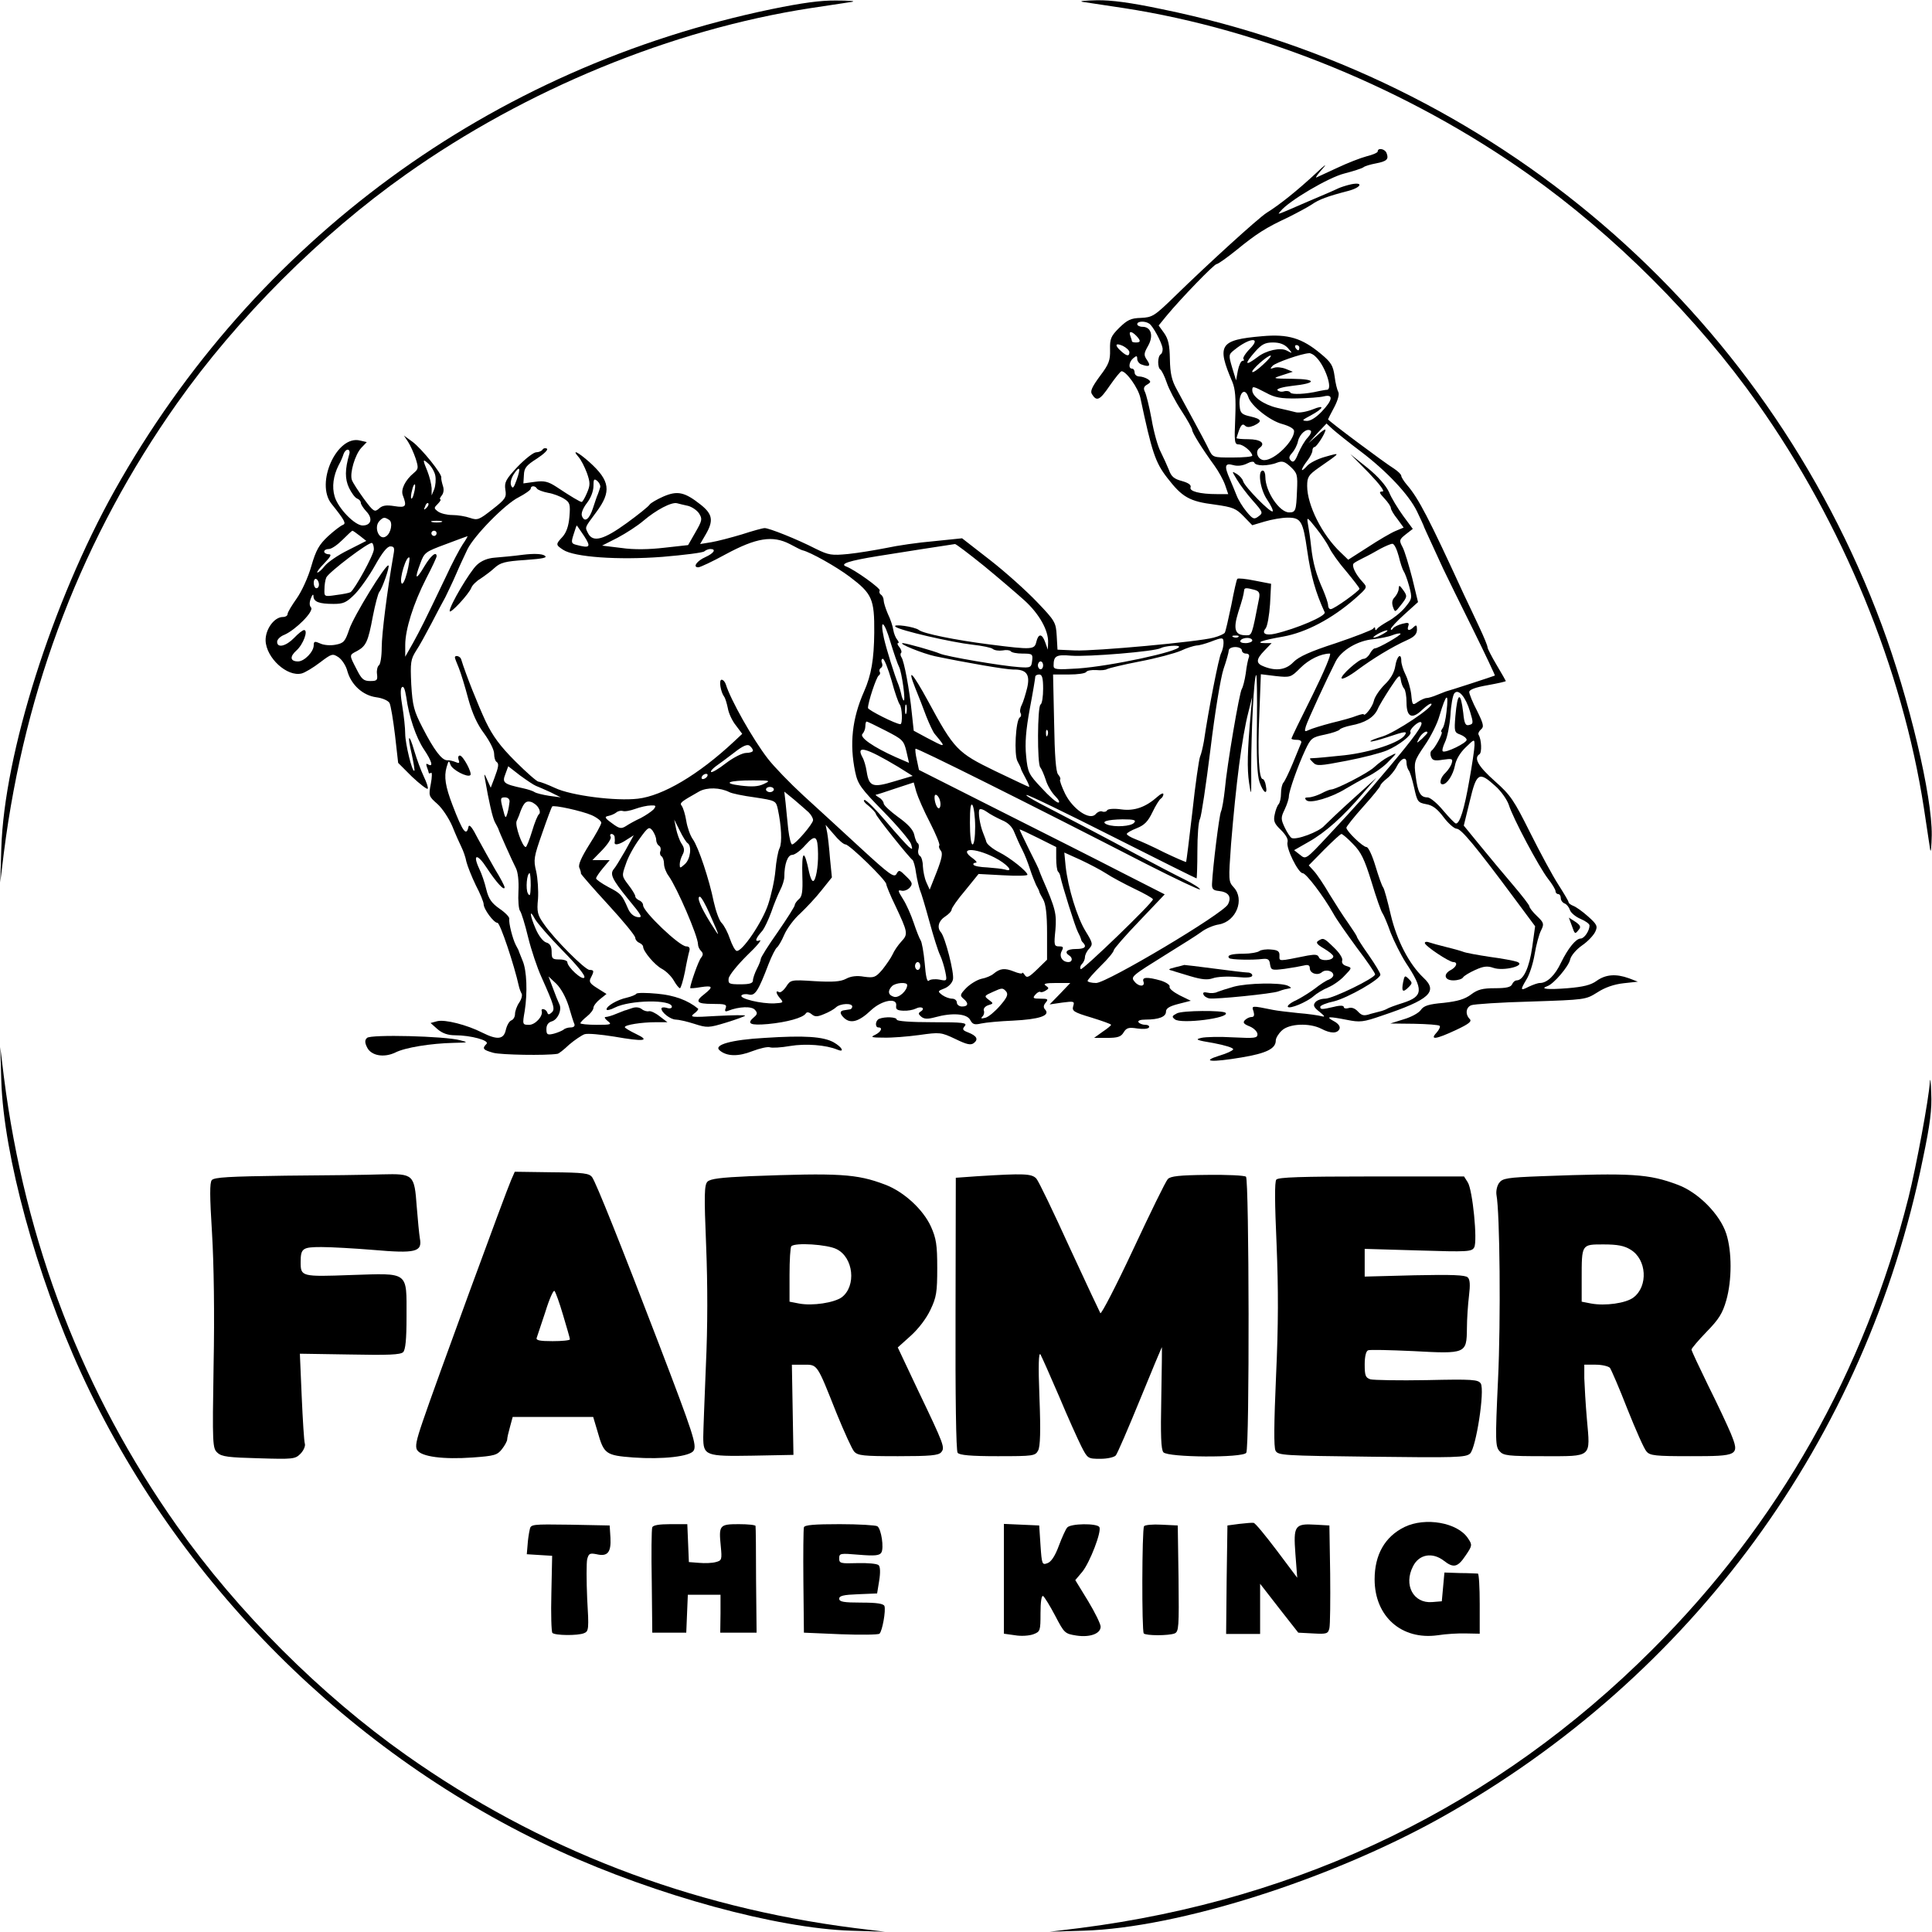 <?xml version="1.0" standalone="no"?>
<!DOCTYPE svg PUBLIC "-//W3C//DTD SVG 20010904//EN"
 "http://www.w3.org/TR/2001/REC-SVG-20010904/DTD/svg10.dtd">
<svg version="1.0" xmlns="http://www.w3.org/2000/svg"
 width="739pt" height="739pt" viewBox="0 0 739 739"
 preserveAspectRatio="xMidYMid meet">

<g transform="translate(0,739) scale(0.1,-0.1)"
fill="#000000" stroke="none">
<path d="M2951 7355 c-1074 -223 -1977 -885 -2513 -1842 -238 -426 -422 -1006
-433 -1368 l-4 -130 14 115 c81 635 303 1209 662 1717 231 327 549 645 876
876 459 325 1016 554 1548 636 74 11 145 22 159 24 14 3 -13 5 -60 5 -60 1
-132 -9 -249 -33z"/>
<path d="M4140 7383 c14 -2 85 -13 159 -24 532 -82 1089 -311 1548 -636 327
-231 645 -549 876 -876 325 -459 554 -1016 636 -1548 11 -74 22 -145 24 -159
3 -14 5 11 6 55 2 149 -86 521 -191 804 -449 1209 -1486 2097 -2754 2356 -119
25 -193 35 -249 34 -44 -1 -69 -3 -55 -6z"/>
<path d="M5270 6811 c0 -5 -19 -13 -43 -19 -23 -6 -74 -26 -112 -44 -39 -18
-74 -34 -80 -37 -5 -2 6 14 25 35 19 22 6 12 -30 -22 -68 -63 -135 -117 -185
-148 -33 -21 -226 -197 -352 -320 -77 -75 -85 -80 -129 -82 -39 -1 -52 -8 -83
-38 -32 -32 -36 -42 -35 -84 1 -40 -4 -55 -39 -101 -30 -41 -38 -58 -30 -69
18 -29 30 -23 68 33 21 30 41 55 45 55 18 0 64 -64 72 -102 44 -207 57 -247
103 -306 57 -74 85 -90 181 -102 71 -10 82 -15 111 -45 l33 -34 47 14 c27 8
66 15 89 15 50 0 58 -13 74 -125 14 -97 32 -161 67 -237 7 -14 -108 -63 -190
-82 -36 -8 -52 1 -36 20 7 9 14 50 17 93 l4 78 -62 12 c-34 7 -64 10 -67 7 -3
-2 -13 -48 -23 -100 -11 -53 -22 -101 -25 -106 -3 -5 -23 -14 -43 -19 -58 -16
-453 -52 -529 -49 l-68 3 -3 53 c-3 51 -6 57 -75 129 -40 42 -120 114 -179
160 l-108 84 -107 -11 c-60 -5 -142 -17 -183 -26 -41 -8 -106 -19 -145 -23
-64 -6 -74 -5 -125 20 -72 37 -178 79 -195 79 -8 0 -47 -11 -87 -24 -40 -12
-93 -26 -117 -30 l-43 -7 21 36 c31 53 27 78 -18 114 -62 49 -89 55 -143 32
-25 -11 -49 -25 -53 -31 -4 -7 -44 -39 -88 -71 -87 -63 -128 -75 -147 -40 -13
26 -15 20 30 81 60 80 54 121 -26 193 -43 38 -69 51 -41 19 9 -10 23 -37 32
-61 13 -37 13 -47 0 -77 -8 -19 -17 -34 -20 -34 -6 0 -40 20 -97 58 -31 20
-46 24 -82 19 l-44 -6 2 32 c1 27 9 37 50 63 26 17 44 34 38 38 -6 3 -13 2
-17 -4 -3 -5 -14 -10 -24 -10 -10 0 -42 -25 -71 -55 -46 -49 -51 -60 -47 -88
5 -29 1 -36 -49 -75 -51 -40 -57 -43 -86 -33 -17 6 -47 11 -68 11 -20 0 -44 6
-54 13 -17 13 -17 14 -1 30 9 9 13 17 9 17 -3 0 -1 7 6 15 7 9 9 23 4 37 -4
13 -7 27 -6 31 4 13 -75 111 -110 137 l-33 24 16 -24 c9 -14 22 -43 29 -64 11
-35 11 -40 -7 -55 -33 -27 -51 -64 -42 -86 16 -42 12 -48 -32 -41 -31 5 -46 3
-59 -9 -17 -15 -21 -13 -58 37 -21 29 -42 61 -46 72 -9 26 12 97 36 123 l21
22 -26 6 c-88 22 -172 -163 -109 -242 52 -65 57 -76 43 -81 -8 -3 -33 -22 -56
-43 -34 -32 -46 -52 -64 -114 -12 -43 -37 -97 -56 -124 -19 -27 -35 -53 -35
-60 0 -6 -8 -11 -18 -11 -33 0 -67 -47 -66 -90 2 -66 82 -140 138 -126 12 3
44 22 70 42 45 34 48 35 71 20 13 -9 29 -33 34 -54 15 -52 59 -92 110 -99 24
-3 46 -13 51 -22 5 -10 14 -65 21 -123 l12 -106 53 -53 c30 -28 57 -49 60 -46
3 3 -4 24 -15 47 -11 23 -27 67 -36 97 -21 72 -28 64 -10 -12 7 -33 12 -61 10
-63 -8 -8 -35 104 -35 141 0 22 -5 69 -11 105 -7 41 -8 67 -2 73 7 7 12 -7 17
-37 10 -74 37 -155 68 -201 29 -43 37 -69 16 -57 -8 5 -9 2 -5 -10 4 -10 7
-20 7 -22 0 -3 4 -3 9 0 4 3 4 -16 -1 -42 -9 -46 -8 -48 25 -77 19 -17 44 -55
57 -85 12 -30 28 -66 35 -80 7 -14 16 -39 19 -56 4 -16 20 -57 36 -90 17 -32
30 -65 30 -72 0 -20 39 -72 53 -72 10 0 64 -161 82 -243 2 -9 7 -22 10 -27 4
-6 0 -22 -9 -35 -9 -13 -16 -33 -16 -44 0 -10 -6 -21 -14 -24 -8 -3 -17 -19
-21 -36 -8 -37 -32 -40 -90 -11 -59 30 -142 51 -172 44 l-26 -7 27 -24 c19
-16 40 -23 67 -23 60 0 133 -20 120 -33 -18 -18 -13 -23 26 -34 29 -8 201 -11
245 -4 5 0 25 16 45 35 21 18 48 36 59 40 12 4 63 -1 113 -9 114 -20 141 -17
84 10 -23 11 -43 23 -43 26 0 9 65 19 119 19 l44 0 -29 22 c-16 13 -35 22 -42
20 -7 -2 -20 2 -27 8 -9 7 -23 9 -37 4 -13 -4 -25 -9 -28 -9 -3 -1 -18 -7 -33
-13 -16 -7 -34 -12 -40 -12 -7 0 -3 -7 7 -15 18 -14 14 -15 -42 -15 -34 0 -62
3 -62 6 0 3 11 15 25 26 14 11 25 26 25 33 0 7 11 22 25 33 l25 20 -35 22
c-29 18 -33 25 -25 40 13 25 13 30 -5 30 -17 0 -135 118 -174 175 -25 35 -28
47 -23 97 2 31 -1 78 -7 105 -11 44 -9 55 23 146 19 55 36 100 38 102 6 7 114
-17 151 -33 20 -9 37 -22 37 -29 0 -7 -21 -45 -46 -84 -30 -48 -43 -77 -38
-88 4 -9 7 -19 6 -22 0 -3 46 -56 104 -119 57 -62 104 -119 104 -127 0 -7 7
-16 15 -19 8 -4 15 -10 15 -15 0 -18 45 -71 72 -85 15 -8 35 -27 45 -44 9 -16
20 -30 24 -30 3 0 12 28 19 63 6 34 14 70 17 80 3 11 -1 17 -12 17 -26 0 -165
133 -165 157 0 8 -7 16 -15 19 -8 4 -15 10 -15 16 0 5 -12 25 -26 43 -26 34
-26 35 -10 80 8 26 32 69 52 96 33 46 37 48 50 32 7 -10 14 -26 14 -35 0 -9 5
-20 11 -23 6 -4 8 -13 5 -21 -3 -7 -1 -16 4 -19 6 -4 10 -17 10 -29 0 -13 8
-34 18 -47 32 -45 112 -230 112 -261 0 -8 5 -19 12 -26 8 -8 8 -15 0 -25 -10
-11 -41 -100 -42 -116 0 -2 18 -1 40 3 46 7 50 2 15 -26 -38 -29 -31 -38 31
-38 48 0 55 -2 50 -16 -5 -12 -2 -15 10 -10 41 16 90 18 102 3 10 -11 9 -17
-3 -27 -31 -26 -16 -33 53 -27 73 7 133 24 144 40 4 7 12 6 22 -2 13 -11 22
-11 48 0 18 7 39 19 46 26 16 15 62 17 62 3 0 -5 -4 -11 -10 -11 -5 -1 -14 -2
-19 -3 -20 -2 -20 -13 -2 -30 25 -23 57 -14 103 30 42 39 101 49 96 17 -2 -14
4 -18 27 -19 17 -1 38 3 48 8 21 11 38 1 19 -11 -10 -6 -10 -10 2 -20 11 -9
24 -10 53 -2 65 18 121 14 134 -10 9 -17 16 -20 42 -14 18 4 73 9 122 11 100
5 142 19 124 41 -9 9 -8 17 1 28 11 13 8 15 -20 15 -28 0 -31 2 -20 15 7 8 15
13 19 11 4 -3 13 0 21 5 13 8 13 10 0 19 -11 7 0 10 40 10 l54 0 -39 -41 -40
-41 48 7 c46 6 48 5 42 -14 -5 -18 2 -23 69 -43 42 -13 76 -25 76 -28 0 -3
-15 -15 -33 -27 l-32 -23 50 0 c40 0 53 4 63 21 11 18 20 20 52 15 22 -3 41
-2 45 4 3 5 -3 10 -14 10 -11 0 -23 5 -26 10 -4 6 7 10 27 10 51 0 78 11 78
30 0 13 13 21 48 30 l47 12 -43 21 c-23 12 -41 26 -38 33 2 6 -12 16 -33 23
-53 15 -74 14 -67 -4 7 -20 -18 -20 -34 0 -16 19 -13 21 125 107 55 34 114 71
130 83 17 13 47 26 68 29 66 12 99 96 56 142 -20 22 -20 26 -10 166 19 230 41
405 66 503 l15 60 -5 -55 c-14 -156 -15 -220 -7 -275 8 -55 9 -50 8 55 0 138
10 350 19 358 3 3 4 -79 3 -183 -2 -139 1 -200 10 -227 15 -43 32 -51 24 -13
-2 14 -8 25 -12 25 -14 0 -20 93 -13 245 l6 156 57 -7 c56 -6 58 -5 94 31 33
33 79 55 113 55 7 0 -22 -69 -67 -160 -44 -88 -80 -162 -80 -165 0 -3 9 -5 21
-5 13 0 19 -5 16 -12 -3 -7 -17 -42 -32 -78 -15 -36 -31 -69 -36 -74 -5 -6 -9
-24 -9 -41 0 -17 -4 -35 -9 -41 -5 -5 -12 -23 -15 -39 -6 -26 -1 -36 24 -60
19 -19 28 -35 25 -46 -7 -22 41 -119 58 -119 13 0 79 -87 117 -154 11 -21 52
-79 90 -131 39 -51 70 -97 70 -102 0 -14 -162 -93 -191 -93 -15 0 -32 -6 -38
-14 -9 -11 -6 -19 16 -36 21 -17 23 -21 8 -17 -11 3 -51 9 -90 12 -38 4 -81 9
-95 12 -84 17 -83 17 -75 -6 4 -14 2 -21 -7 -21 -8 0 -19 -5 -26 -12 -9 -9 -5
-15 18 -24 17 -7 30 -21 30 -30 0 -15 -10 -16 -92 -12 -51 3 -106 2 -123 -2
-26 -6 -18 -9 48 -20 42 -8 76 -18 74 -24 -2 -5 -25 -16 -53 -24 -73 -23 -29
-26 84 -7 97 16 132 34 132 65 0 9 10 26 23 38 28 27 106 30 151 7 36 -19 62
-19 70 0 3 9 -5 20 -22 29 -33 18 -22 19 50 5 50 -10 62 -9 134 16 182 61 216
92 159 145 -55 52 -102 143 -125 240 -12 52 -25 100 -29 105 -5 6 -18 43 -30
83 -12 40 -27 72 -34 72 -14 0 -77 61 -77 74 0 4 29 41 65 81 36 40 65 76 65
80 0 4 11 16 25 27 13 10 30 31 37 45 16 32 38 42 38 16 0 -11 4 -23 8 -29 5
-5 14 -35 21 -66 12 -54 14 -58 46 -64 25 -4 43 -18 67 -50 18 -24 41 -44 50
-44 17 0 72 -66 219 -264 l81 -109 -11 -79 c-11 -78 -33 -127 -59 -128 -7 0
-15 -7 -18 -15 -5 -11 -22 -15 -66 -15 -47 0 -66 -5 -91 -24 -24 -18 -51 -26
-105 -32 -57 -5 -76 -11 -87 -27 -8 -12 -38 -28 -66 -36 l-51 -16 91 -1 c50
-1 94 -4 98 -8 3 -3 -2 -15 -12 -26 -27 -29 -3 -26 74 10 49 23 62 33 53 42
-18 18 -15 45 6 53 9 4 112 11 227 14 210 7 210 7 255 35 29 19 64 31 100 35
l55 6 -34 13 c-50 18 -89 15 -124 -10 -22 -16 -51 -23 -111 -28 -77 -6 -108
-3 -77 8 24 8 82 76 87 102 3 14 23 38 46 54 22 15 44 39 50 52 10 21 7 28
-28 59 -21 19 -47 37 -56 40 -10 4 -18 10 -18 14 0 4 -18 34 -39 67 -22 34
-70 123 -108 199 -62 124 -74 143 -135 197 -63 56 -82 88 -59 103 10 6 8 56
-3 74 -3 5 1 14 9 21 12 10 10 20 -15 71 -17 32 -30 65 -30 72 0 9 24 18 70
26 39 7 70 14 70 16 0 1 -16 29 -35 61 -19 32 -35 63 -35 68 0 6 -14 40 -31
76 -17 36 -43 92 -59 125 -135 294 -174 369 -218 420 -12 14 -22 30 -22 35 0
5 -12 17 -27 27 -36 22 -253 184 -253 189 0 1 11 23 24 47 14 27 20 50 15 58
-4 7 -11 34 -14 60 -6 41 -13 53 -53 86 -72 60 -125 76 -224 67 -163 -14 -175
-33 -114 -175 11 -27 14 -61 11 -137 -4 -94 -3 -102 14 -102 17 0 51 -29 51
-43 0 -4 -34 -7 -76 -7 -75 0 -75 0 -91 33 -8 17 -34 66 -57 108 -22 41 -52
95 -65 120 -19 34 -25 61 -26 115 -1 55 -6 77 -22 100 l-21 29 31 38 c53 64
181 197 191 197 5 0 39 24 75 53 77 63 113 86 199 126 34 17 75 39 90 49 27
19 59 31 140 52 49 13 59 35 10 25 -18 -4 -39 -11 -48 -15 -8 -4 -26 -12 -40
-18 -14 -6 -47 -20 -75 -32 -127 -55 -120 -53 -107 -38 32 40 184 129 243 144
35 9 69 20 74 24 6 5 27 11 48 15 42 8 50 16 41 39 -6 17 -34 22 -34 7z m-874
-659 c14 -9 47 -70 51 -94 1 -9 -2 -20 -7 -23 -13 -8 -13 -52 -1 -59 5 -4 16
-26 24 -50 8 -24 33 -72 56 -107 23 -35 41 -68 41 -73 0 -11 38 -72 86 -138
15 -21 33 -53 40 -73 l12 -35 -43 0 c-66 0 -107 11 -101 26 3 9 -8 17 -33 24
-30 8 -41 17 -50 43 -7 17 -21 48 -31 68 -11 20 -27 77 -35 125 -9 49 -21 97
-26 106 -6 12 -4 20 9 27 15 9 15 12 2 21 -8 5 -23 10 -32 10 -10 0 -18 7 -18
15 0 8 -4 15 -10 15 -15 0 -12 26 5 40 12 10 15 10 15 -3 0 -8 7 -18 16 -21
30 -11 37 -6 22 16 -14 20 -13 26 4 56 21 38 11 72 -22 72 -11 0 -20 5 -20 10
0 12 30 13 46 2z m-50 -46 c18 -19 18 -26 -1 -26 -8 0 -15 2 -15 4 0 2 -3 11
-6 20 -8 20 3 21 22 2z m436 -49 c-18 -18 -29 -36 -26 -40 4 -4 3 -7 -3 -7 -6
0 -14 -17 -18 -37 l-7 -38 -15 49 c-14 48 -14 50 9 68 58 47 104 50 60 5z
m-462 -14 c0 -17 -10 -16 -32 4 -26 23 -22 33 7 20 14 -7 25 -18 25 -24z m606
16 c19 -22 19 -22 -4 -10 -24 13 -79 1 -112 -25 -48 -36 -52 -28 -9 21 25 28
38 35 68 35 26 0 44 -7 57 -21z m44 1 c0 -5 -2 -10 -4 -10 -3 0 -8 5 -11 10
-3 6 -1 10 4 10 6 0 11 -4 11 -10z m64 -36 c35 -34 65 -123 42 -125 -6 0 -20
-3 -31 -5 -50 -12 -104 -14 -109 -6 -3 6 -15 8 -25 5 -10 -3 -21 0 -25 5 -3 5
21 12 56 16 95 10 96 26 3 27 -80 1 -80 1 -40 14 l40 13 -27 11 c-15 6 -36 8
-45 4 -15 -5 -16 -4 -5 8 12 12 108 46 139 48 6 1 19 -6 27 -15z m-202 -28
c-20 -19 -39 -32 -42 -29 -6 6 57 63 70 63 5 0 -7 -15 -28 -34z m10 -108 c34
-19 58 -23 119 -22 42 1 88 4 103 8 37 9 34 -14 -8 -58 -21 -22 -42 -36 -57
-36 -21 1 -19 3 13 20 52 28 58 44 9 24 -23 -9 -51 -14 -64 -11 -12 3 -44 11
-72 17 -51 12 -95 43 -95 67 0 17 2 17 52 -9z m-67 -17 c10 -33 83 -91 130
-103 28 -8 45 -18 45 -27 0 -38 -74 -111 -114 -111 -24 0 -37 32 -19 46 26 18
5 34 -43 34 -24 0 -44 2 -44 4 0 3 5 17 10 32 8 20 14 24 22 16 7 -7 17 -7 34
0 34 16 30 25 -13 35 -32 7 -39 13 -41 37 -6 50 19 79 33 37z m430 -208 c99
-75 184 -165 215 -229 13 -27 24 -51 25 -54 1 -5 9 -21 75 -165 16 -33 67
-138 115 -234 47 -95 84 -174 83 -175 -3 -2 -178 -59 -188 -61 -3 -1 -18 -7
-33 -13 -16 -7 -34 -12 -40 -12 -7 0 -22 -7 -34 -15 -20 -14 -21 -13 -25 29
-3 24 -13 58 -22 76 -9 18 -16 41 -16 52 0 33 -17 19 -23 -20 -4 -25 -18 -49
-41 -71 -19 -19 -38 -47 -41 -62 -5 -23 -36 -62 -39 -51 -1 2 -13 -1 -27 -6
-14 -6 -57 -18 -95 -27 -38 -10 -77 -22 -87 -27 -17 -8 -18 -7 -12 14 7 23 80
181 114 248 22 43 85 80 144 85 25 3 57 9 72 15 15 6 30 9 32 6 5 -4 -85 -56
-98 -56 -5 0 -13 -9 -19 -20 -6 -11 -17 -20 -24 -20 -18 0 -92 -67 -84 -75 4
-4 31 10 60 32 58 43 131 88 191 115 27 12 37 23 37 40 0 17 -3 19 -12 10 -17
-17 -28 -15 -21 4 4 12 0 14 -23 8 -16 -4 -32 -12 -36 -18 -4 -6 -8 -7 -8 -2
0 5 23 30 52 56 l52 47 -22 91 c-13 50 -29 104 -37 119 -14 26 -13 29 12 49
l27 21 -37 50 c-20 28 -45 68 -54 91 -12 25 -41 59 -83 93 l-65 52 70 -71 c44
-46 63 -72 53 -72 -14 0 -13 -5 7 -26 14 -15 25 -31 25 -37 0 -6 11 -25 25
-42 l24 -33 -31 -13 c-17 -7 -65 -35 -106 -62 l-75 -48 -29 28 c-71 67 -128
181 -128 254 0 34 5 42 43 69 88 61 87 60 27 43 -30 -8 -63 -25 -72 -37 -10
-11 -18 -17 -18 -13 0 5 9 20 20 34 11 14 20 32 20 39 0 8 4 14 8 14 8 0 42
53 42 66 0 4 -15 -5 -32 -22 l-33 -29 34 38 35 37 25 -23 c15 -13 62 -51 106
-84z m-203 53 c-11 -11 -27 -39 -36 -60 -12 -30 -19 -37 -28 -28 -9 9 -8 16 4
29 9 10 20 30 23 46 7 28 33 50 48 40 5 -3 0 -15 -11 -27z m-3666 -63 c-17
-59 -17 -95 -1 -129 9 -19 23 -38 31 -41 8 -3 14 -10 14 -16 0 -6 10 -21 21
-33 26 -27 19 -54 -14 -54 -30 0 -94 66 -107 111 -11 37 -5 79 15 119 8 14 16
33 19 43 3 9 10 17 16 17 6 0 9 -8 6 -17z m329 -82 c3 -15 1 -38 -4 -52 l-10
-24 0 28 c-1 15 -8 44 -16 64 -19 46 -19 50 4 29 11 -10 23 -30 26 -45z m3165
39 c16 0 40 4 54 10 21 8 30 5 53 -16 25 -24 27 -30 24 -92 -3 -75 -5 -82 -30
-82 -37 0 -91 80 -91 136 0 13 -4 24 -10 24 -20 0 -10 -71 16 -110 15 -22 25
-43 22 -46 -8 -7 -106 93 -113 115 -2 9 -14 22 -24 28 -20 12 -20 12 0 -21 11
-19 38 -55 61 -81 39 -44 40 -47 22 -60 -17 -13 -22 -11 -46 18 -15 18 -32 46
-38 62 -7 17 -18 45 -26 63 -22 50 -19 62 13 53 17 -5 37 -2 53 6 15 8 26 9
28 3 2 -6 16 -10 32 -10z m-2854 -56 c-11 -31 -15 -35 -21 -21 -4 10 0 27 10
43 23 35 28 25 11 -22z m320 -27 c-2 -7 -6 -19 -9 -27 -4 -8 -12 -33 -19 -54
-14 -43 -32 -56 -42 -30 -4 10 3 29 19 50 15 19 25 46 25 65 0 26 2 29 14 20
8 -7 13 -17 12 -24z m-712 -21 c-3 -15 -8 -25 -11 -23 -2 3 -1 17 3 31 3 15 8
25 11 23 2 -3 1 -17 -3 -31z m470 15 c3 -5 22 -12 42 -16 20 -3 48 -14 62 -23
22 -14 24 -21 20 -69 -3 -36 -12 -60 -26 -76 -27 -29 -27 -31 2 -50 42 -28
211 -40 380 -27 83 7 155 16 160 21 6 5 16 9 23 9 24 0 14 -16 -19 -31 -32
-14 -50 -39 -27 -39 7 0 54 22 105 50 117 63 179 73 245 39 24 -13 46 -24 49
-24 30 -7 128 -62 180 -101 86 -65 95 -85 94 -214 -1 -101 -11 -162 -39 -225
-46 -104 -56 -201 -34 -307 10 -48 21 -63 109 -153 54 -55 101 -111 105 -124
6 -21 6 -22 -9 -10 -9 8 -48 51 -87 97 -38 45 -75 82 -82 82 -7 -1 0 -11 16
-23 15 -13 27 -26 27 -30 0 -8 127 -167 141 -177 3 -3 10 -25 13 -50 4 -25 11
-54 15 -65 5 -11 21 -65 36 -120 15 -55 33 -113 41 -129 7 -15 16 -44 20 -64
7 -35 6 -35 -23 -29 -17 3 -35 1 -40 -4 -7 -7 -12 16 -16 67 -4 42 -11 82 -16
88 -4 6 -16 36 -26 66 -10 30 -28 71 -41 91 -20 32 -21 36 -5 32 9 -2 23 3 31
12 12 14 10 20 -14 43 -25 25 -28 26 -37 9 -9 -15 -26 -3 -138 100 -70 65
-169 155 -219 201 -50 46 -111 109 -135 140 -58 75 -143 226 -161 285 -3 9
-10 17 -16 17 -11 0 -4 -46 10 -65 4 -5 10 -25 14 -44 3 -19 17 -49 31 -66
l24 -32 -32 -30 c-136 -127 -272 -207 -367 -218 -85 -10 -256 12 -317 41 -28
13 -57 24 -63 24 -6 0 -46 35 -89 78 -58 58 -86 96 -113 152 -29 62 -76 179
-94 238 -3 12 -24 18 -24 7 0 -3 7 -21 15 -40 8 -20 24 -72 36 -118 16 -57 34
-97 61 -133 21 -29 38 -62 38 -77 0 -14 4 -28 9 -31 10 -7 9 -17 -9 -65 l-13
-34 -13 29 c-12 27 -13 27 -9 4 15 -87 29 -148 38 -165 6 -11 12 -22 13 -25 2
-9 54 -125 67 -150 8 -15 12 -50 10 -89 -2 -35 1 -69 6 -75 5 -6 19 -51 31
-101 12 -49 35 -117 50 -150 50 -112 54 -125 40 -138 -10 -9 -14 -9 -17 1 -5
13 -25 17 -21 5 6 -20 -25 -53 -48 -53 -26 0 -26 1 -17 53 11 70 8 155 -8 192
-7 17 -13 32 -14 35 0 3 -6 14 -12 25 -12 23 -28 85 -25 101 1 6 -15 23 -37
38 -30 21 -42 37 -51 74 -6 26 -18 61 -27 79 -27 58 -7 59 29 3 36 -55 68 -90
68 -74 0 5 -16 36 -36 68 -19 33 -49 87 -67 120 -20 40 -32 55 -35 44 -8 -39
-22 -20 -61 82 -28 73 -33 109 -23 145 8 27 9 28 15 10 7 -20 65 -50 76 -40 8
8 -28 75 -40 75 -6 0 -8 -7 -5 -16 5 -13 2 -15 -11 -9 -10 4 -25 8 -33 7 -20
0 -50 39 -94 125 -33 64 -38 83 -43 165 -4 84 -2 96 18 128 13 19 39 67 59
105 20 39 44 84 53 100 8 17 28 57 42 90 14 33 34 75 43 94 26 53 145 174 196
199 25 13 46 28 46 33 0 12 17 12 24 0z m-423 -74 c-10 -9 -11 -8 -5 6 3 10 9
15 12 12 3 -3 0 -11 -7 -18z m1001 8 c15 -4 34 -17 42 -29 13 -21 12 -27 -14
-72 l-28 -49 -90 -10 c-60 -7 -117 -8 -165 -1 l-74 9 59 30 c32 17 77 46 99
65 48 41 108 73 129 67 8 -2 27 -7 42 -10z m-1143 -54 c14 -9 7 -51 -13 -63
-26 -17 -48 36 -24 60 14 14 19 15 37 3z m3596 -107 c8 -17 37 -58 65 -90 27
-33 50 -62 50 -66 0 -8 -97 -78 -110 -78 -6 0 -10 7 -10 15 0 8 -9 34 -19 58
-26 58 -39 102 -46 167 -3 30 -9 69 -12 85 -5 29 -4 29 31 -15 20 -25 43 -59
51 -76z m-3397 99 c-10 -2 -26 -2 -35 0 -10 3 -2 5 17 5 19 0 27 -2 18 -5z
m546 -53 c28 -43 23 -48 -30 -34 -19 5 -20 9 -10 40 6 19 11 34 12 34 1 0 13
-18 28 -40z m-857 0 l24 -19 -69 -35 c-39 -19 -79 -47 -90 -61 -11 -14 -23
-25 -28 -25 -4 0 7 16 26 35 25 26 30 35 17 35 -9 0 -17 5 -17 10 0 6 8 10 18
10 10 0 33 16 52 35 19 19 36 35 38 35 2 0 15 -9 29 -20z m293 10 c0 -5 -4
-10 -10 -10 -5 0 -10 5 -10 10 0 6 5 10 10 10 6 0 10 -4 10 -10z m100 -42
c-12 -18 -41 -73 -64 -123 -86 -180 -97 -201 -126 -254 l-30 -53 0 45 c0 59
31 158 80 254 22 42 40 81 40 85 0 21 -22 3 -46 -37 -33 -56 -40 -53 -17 8 16
44 19 46 97 75 45 17 83 31 84 31 2 1 -6 -14 -18 -31z m-340 -19 c0 -21 -73
-153 -89 -164 -5 -3 -30 -8 -55 -11 -46 -7 -46 -6 -45 22 0 16 3 36 7 45 9 20
164 138 175 132 4 -2 7 -13 7 -24z m2333 -63 c56 -46 126 -106 156 -133 55
-50 92 -114 90 -161 l-1 -27 -10 28 c-12 34 -26 35 -34 2 -7 -30 -15 -31 -179
-10 -134 17 -254 42 -270 55 -16 13 -103 25 -90 13 14 -14 215 -60 295 -69 36
-4 71 -11 77 -16 7 -6 24 -8 38 -6 14 3 28 1 31 -3 3 -5 23 -9 45 -9 38 0 40
-2 37 -27 -3 -26 -6 -28 -48 -25 -65 4 -282 41 -305 52 -23 10 -129 40 -142
40 -20 -1 77 -40 123 -50 120 -25 271 -51 299 -51 51 1 66 -18 54 -70 -6 -24
-15 -54 -21 -66 -6 -11 -8 -26 -4 -31 3 -6 2 -13 -3 -16 -16 -10 -23 -143 -9
-168 7 -13 13 -25 13 -28 0 -3 9 -20 18 -37 10 -18 16 -33 13 -33 -2 0 -61 28
-130 61 -144 70 -156 82 -256 267 -60 110 -82 133 -49 50 12 -29 31 -78 42
-108 12 -30 26 -60 32 -67 31 -37 35 -43 28 -43 -4 0 -30 13 -58 28 l-50 27
-7 65 c-9 92 -30 203 -40 216 -4 6 -5 14 -1 17 3 4 0 13 -7 22 -7 8 -9 15 -5
15 4 0 3 6 -3 13 -6 7 -13 24 -15 37 -2 14 -11 42 -21 62 -9 21 -16 44 -16 52
0 8 -5 18 -10 21 -6 4 -8 11 -5 16 5 8 -96 80 -128 92 -27 10 10 22 121 40 94
15 253 40 295 46 4 0 53 -37 110 -83z m1587 37 c6 -26 15 -52 19 -58 4 -5 14
-31 21 -57 12 -46 12 -48 -16 -82 -16 -19 -45 -42 -64 -52 -19 -11 -38 -23
-42 -29 -5 -7 -8 -7 -8 0 0 7 -3 7 -8 0 -4 -5 -68 -30 -142 -55 -99 -32 -142
-52 -162 -72 -28 -30 -66 -36 -112 -18 -33 12 -33 27 1 62 l27 28 -24 0 c-43
0 -13 11 68 25 88 16 187 68 276 146 47 42 47 42 28 63 -27 29 -43 62 -34 71
4 4 21 13 37 21 17 8 46 24 65 35 19 10 40 19 46 19 7 0 17 -21 24 -47z
m-3845 5 c-24 -137 -45 -303 -45 -355 0 -34 -5 -65 -11 -68 -5 -4 -9 -19 -7
-33 3 -24 0 -27 -26 -27 -25 0 -33 7 -52 45 -29 56 -29 54 2 70 34 19 42 35
60 132 9 46 20 88 25 94 12 15 40 96 35 101 -9 9 -134 -195 -150 -244 -16 -47
-21 -53 -52 -59 -20 -4 -46 -2 -60 5 -20 9 -24 8 -24 -7 0 -25 -36 -62 -60
-62 -30 0 -33 18 -6 42 26 23 46 78 29 78 -5 0 -22 -13 -38 -30 -31 -32 -65
-40 -65 -15 0 9 12 21 28 27 43 19 113 89 102 104 -7 7 -7 20 -1 35 6 16 10
18 10 8 1 -21 21 -29 77 -29 38 0 49 5 82 38 20 21 55 70 77 110 27 48 46 72
58 72 15 0 17 -6 12 -32z m52 -68 c-8 -31 -17 -48 -21 -41 -10 15 19 109 30
98 2 -2 -2 -28 -9 -57z m-337 -46 c0 -8 -4 -14 -10 -14 -5 0 -10 9 -10 21 0
11 5 17 10 14 6 -3 10 -13 10 -21z m3578 -20 c18 -5 22 -12 18 -33 -28 -144
-27 -141 -50 -141 -42 0 -50 22 -30 87 17 53 20 64 23 86 1 9 9 9 39 1z
m-1359 -295 c10 -18 27 -137 17 -128 -3 3 -7 14 -9 25 -2 10 -7 26 -10 34 -16
38 -47 139 -56 179 -17 78 1 67 25 -15 13 -43 28 -86 33 -95z m1851 126 c-14
-8 -29 -14 -35 -14 -5 0 1 6 15 14 14 8 30 14 35 14 6 0 -1 -6 -15 -14z m-553
-11 c-3 -3 -12 -4 -19 -1 -8 3 -5 6 6 6 11 1 17 -2 13 -5z m-57 -24 c0 -11 -4
-28 -9 -38 -9 -15 -49 -220 -66 -337 -4 -22 -10 -49 -15 -60 -4 -11 -18 -105
-29 -209 -12 -105 -23 -191 -24 -193 -2 -1 -39 15 -83 36 -43 22 -94 45 -111
51 -18 7 -33 16 -33 20 0 4 17 14 38 22 30 12 43 26 60 61 12 25 26 48 32 52
5 3 10 11 10 17 0 6 -10 2 -22 -9 -45 -40 -88 -56 -139 -49 -27 4 -50 2 -54
-3 -3 -6 -12 -8 -19 -5 -7 3 -18 -2 -25 -10 -22 -26 -87 18 -117 78 -13 27
-22 52 -19 54 3 3 -1 12 -8 20 -8 10 -13 71 -15 199 l-4 183 61 0 c33 0 63 4
66 10 3 5 20 8 38 7 18 -2 37 0 42 4 6 3 62 17 125 29 63 12 134 31 157 41 23
11 50 19 60 20 10 0 34 7 53 14 47 18 50 18 50 -5z m110 10 c0 -5 -12 -10 -26
-10 -14 0 -23 4 -19 10 3 6 15 10 26 10 10 0 19 -4 19 -10z m-280 -24 c0 -18
-260 -74 -387 -83 -81 -5 -93 -4 -93 10 0 38 9 44 67 39 65 -5 321 16 343 29
15 8 70 13 70 5z m240 -13 c0 -7 7 -13 16 -13 10 0 14 -6 11 -14 -3 -7 -9 -35
-12 -62 -4 -27 -11 -53 -15 -59 -9 -12 -57 -293 -65 -385 -4 -36 -10 -74 -15
-85 -7 -18 -31 -211 -34 -275 -1 -20 4 -26 26 -28 37 -4 50 -22 35 -51 -18
-36 -462 -300 -504 -301 -18 0 -33 4 -33 8 0 4 23 30 50 57 28 27 50 54 50 60
0 5 44 56 98 112 l97 102 -163 83 c-89 46 -301 153 -470 238 l-307 155 -8 38
c-5 21 -7 40 -5 43 5 4 428 -207 881 -440 114 -58 207 -102 207 -98 0 5 -27
22 -59 38 -33 16 -117 60 -188 98 -120 65 -222 118 -366 193 -34 18 -57 32
-50 32 7 1 155 -71 329 -159 174 -88 319 -160 321 -160 1 0 3 47 3 105 0 58 4
113 10 123 5 9 23 129 40 266 17 141 39 274 50 307 11 32 20 64 20 71 0 7 11
13 25 13 14 0 25 -6 25 -12z m-1340 -115 c12 -46 27 -87 31 -92 10 -11 12 -76
3 -76 -17 0 -124 54 -124 62 0 22 32 118 41 124 5 3 7 9 4 14 -3 5 -1 11 4 15
6 3 8 12 4 20 -3 8 -1 15 4 15 5 0 20 -37 33 -82z m580 57 c0 -8 -4 -15 -10
-15 -5 0 -10 7 -10 15 0 8 5 15 10 15 6 0 10 -7 10 -15z m0 -89 c0 -30 -4 -58
-10 -61 -12 -8 -13 -227 -1 -240 5 -6 14 -27 21 -48 6 -21 23 -49 36 -62 14
-14 19 -25 12 -25 -7 0 -36 25 -64 56 -49 52 -53 59 -59 122 -5 49 -1 99 14
181 12 63 21 118 21 123 0 4 7 8 15 8 11 0 15 -13 15 -54z m1381 0 c5 -6 9
-29 9 -53 0 -56 21 -66 60 -28 17 16 32 26 35 23 11 -11 -138 -110 -187 -125
-27 -8 -48 -16 -46 -19 3 -2 31 5 64 16 68 23 78 24 68 9 -17 -29 -132 -67
-232 -78 -56 -6 -110 -11 -120 -11 -15 0 -15 -1 0 -16 14 -15 25 -14 129 6 63
12 132 30 155 40 46 20 96 59 89 70 -6 9 33 45 41 37 9 -8 -23 -53 -123 -172
-104 -123 -113 -133 -233 -262 -85 -91 -85 -91 -107 -73 l-23 18 56 32 c64 36
132 97 207 185 l52 60 -90 -81 c-50 -45 -98 -91 -109 -102 -20 -24 -110 -57
-126 -47 -5 3 -17 21 -26 40 -15 32 -15 38 0 69 9 19 16 41 16 50 0 19 34 116
63 178 21 44 25 48 74 58 29 6 55 15 58 20 3 4 22 11 42 15 54 10 87 30 102
61 6 15 29 52 49 83 33 50 37 53 40 31 2 -14 8 -29 13 -34z m252 -88 c13 -43
13 -47 -3 -51 -14 -4 -19 4 -23 46 -10 84 -22 80 -30 -11 -5 -60 -4 -64 19
-72 13 -5 24 -14 24 -20 0 -12 -80 -51 -91 -44 -4 2 0 18 8 35 9 18 18 64 21
103 2 39 9 77 15 84 15 19 43 -13 60 -70z m-90 0 c-3 -29 -10 -59 -16 -65 -5
-7 -6 -13 -3 -13 8 0 -25 -62 -38 -71 -5 -4 -6 -15 -2 -24 5 -14 14 -16 45
-11 35 5 39 4 34 -13 -3 -11 -14 -27 -24 -37 -19 -17 -26 -44 -11 -44 17 0 40
36 47 71 4 23 20 50 41 70 34 33 34 33 34 8 0 -13 -9 -74 -20 -135 -19 -109
-36 -164 -51 -164 -4 0 -26 23 -49 50 -23 28 -50 50 -60 50 -27 0 -37 19 -45
81 -7 54 -6 58 34 117 23 33 49 84 57 114 26 87 36 93 27 16z m-2066 -5 c-3
-10 -5 -4 -5 12 0 17 2 24 5 18 2 -7 2 -21 0 -30z m-79 -68 c64 -33 69 -37 79
-79 l10 -44 -51 22 c-85 38 -140 76 -127 89 6 6 11 19 11 29 0 10 2 18 5 18 3
0 36 -16 73 -35z m619 -17 c-3 -8 -6 -5 -6 6 -1 11 2 17 5 13 3 -3 4 -12 1
-19z m1453 9 c0 -2 -10 -12 -21 -23 -22 -19 -22 -19 -10 4 10 18 31 31 31 19z
m-2580 -68 c0 -5 -12 -9 -26 -9 -14 0 -48 -17 -77 -39 -28 -22 -54 -37 -57
-34 -3 3 5 12 18 22 13 9 44 32 70 52 33 26 51 34 60 26 6 -5 12 -13 12 -18z
m555 -62 l56 -35 -71 -21 c-82 -25 -96 -20 -105 38 -3 20 -10 44 -16 54 -26
48 12 38 136 -36z m-1385 -73 c8 -3 33 -14 55 -24 l40 -20 -45 6 c-25 4 -49
10 -55 14 -5 4 -26 11 -45 15 -74 16 -80 21 -67 54 l11 30 45 -35 c26 -19 53
-37 61 -40z m655 36 c-3 -5 -11 -10 -16 -10 -6 0 -7 5 -4 10 3 6 11 10 16 10
6 0 7 -4 4 -10z m3014 -36 c22 -19 45 -52 52 -72 16 -52 116 -239 150 -283 16
-20 29 -42 29 -48 0 -6 5 -11 10 -11 6 0 10 -7 10 -15 0 -9 7 -18 15 -21 8 -3
17 -15 20 -25 4 -11 22 -26 41 -34 19 -8 34 -19 34 -25 0 -20 -20 -50 -34 -50
-18 0 -48 -37 -75 -92 -23 -49 -53 -78 -81 -78 -8 0 -27 -7 -42 -14 -33 -17
-34 -14 -9 28 11 17 25 60 31 96 6 36 17 77 25 92 12 24 10 29 -16 54 -16 15
-29 32 -29 37 0 5 -28 41 -62 81 -35 41 -91 108 -126 151 l-63 77 23 94 c26
109 35 114 97 58z m-2798 7 c-21 -10 -45 -11 -87 -6 -74 9 -49 20 46 20 67 0
69 -1 41 -14z m636 -147 c23 -45 39 -84 36 -88 -3 -3 -1 -12 5 -19 9 -10 5
-30 -15 -82 l-27 -68 -13 29 c-7 16 -12 43 -13 61 0 17 -5 35 -11 39 -6 3 -9
15 -6 25 3 10 2 21 -3 24 -4 2 -10 17 -13 32 -4 19 -24 41 -62 68 -30 22 -55
45 -55 52 0 6 -8 17 -17 22 -10 6 -16 11 -13 11 3 0 37 11 75 24 l70 23 10
-36 c6 -20 29 -73 52 -117z m-767 116 c9 -5 52 -14 97 -20 79 -12 81 -13 88
-44 14 -65 17 -129 7 -150 -6 -11 -13 -50 -16 -86 -3 -36 -16 -94 -28 -130
-22 -67 -101 -184 -121 -177 -6 2 -17 23 -25 46 -8 24 -22 51 -32 61 -9 9 -22
45 -30 81 -17 84 -58 208 -80 239 -10 14 -21 45 -25 70 -4 25 -12 50 -17 57
-9 12 -7 14 67 56 30 16 79 15 115 -3z m170 10 c0 -5 -7 -10 -15 -10 -8 0 -15
5 -15 10 0 6 7 10 15 10 8 0 15 -4 15 -10z m133 -87 c9 -9 17 -22 17 -30 0
-14 -68 -93 -80 -93 -5 0 -11 26 -15 58 -3 31 -8 77 -10 100 l-5 44 38 -31
c20 -17 45 -39 55 -48z m502 46 c6 -19 0 -38 -9 -28 -10 12 -16 49 -7 49 5 0
13 -9 16 -21z m-1646 -6 c-1 -10 -4 -29 -8 -43 -7 -23 -8 -22 -18 18 -10 38
-9 42 8 42 12 0 19 -7 18 -17z m111 -24 c6 -10 6 -20 2 -23 -5 -3 -17 -32 -27
-66 -10 -33 -21 -60 -24 -60 -13 0 -42 83 -35 99 4 9 8 18 9 21 16 47 25 58
45 53 11 -3 25 -14 30 -24z m1670 -71 c0 -39 -4 -68 -10 -68 -6 0 -10 34 -10
83 0 56 3 77 10 67 5 -8 10 -45 10 -82z m-1230 66 c-8 -8 -30 -23 -49 -33 -20
-9 -45 -23 -57 -31 -18 -11 -25 -10 -53 11 -28 20 -30 25 -14 28 10 2 24 8 30
13 7 6 18 8 25 6 7 -3 29 1 48 8 19 7 46 13 59 13 20 1 22 -1 11 -15z m1332
-41 c25 -10 40 -26 48 -47 7 -17 20 -47 30 -66 10 -19 23 -53 30 -75 7 -22 18
-49 23 -60 6 -11 12 -22 12 -25 0 -3 7 -16 15 -30 10 -17 15 -57 15 -128 l0
-103 -38 -37 c-31 -30 -39 -34 -47 -22 -5 8 -10 12 -10 8 0 -4 -15 -1 -32 6
-35 14 -53 12 -78 -9 -8 -7 -29 -16 -46 -19 -17 -4 -43 -20 -58 -35 -24 -25
-25 -29 -11 -41 21 -17 19 -30 -5 -30 -11 0 -20 7 -20 15 0 8 -8 15 -18 15
-10 0 -27 6 -38 14 -18 14 -18 15 8 25 16 6 30 21 33 34 6 24 -30 163 -46 181
-16 18 -9 44 16 60 14 9 25 21 25 27 0 6 23 39 52 73 l51 63 94 -5 c51 -3 93
-2 93 2 0 12 -66 65 -108 86 -24 12 -46 30 -49 39 -2 9 -9 25 -13 36 -12 30
-20 82 -13 89 4 3 16 -1 27 -9 12 -9 38 -23 58 -32z m506 -10 c-11 -14 -74
-18 -103 -7 -27 11 -1 19 59 20 44 0 53 -3 44 -13z m-1708 -78 c17 -11 11 -61
-10 -80 -19 -17 -20 -17 -20 -1 0 10 5 26 11 37 8 15 7 26 -4 42 -8 12 -17 38
-21 57 l-7 35 21 -42 c11 -23 25 -45 30 -48z m604 -5 c15 0 156 -137 156 -152
0 -5 15 -42 34 -81 49 -104 50 -110 24 -138 -13 -14 -28 -36 -34 -50 -6 -13
-24 -39 -39 -58 -26 -30 -32 -32 -70 -27 -27 5 -51 2 -69 -8 -21 -11 -51 -13
-120 -9 -91 6 -92 5 -109 -21 -10 -15 -22 -24 -27 -21 -15 9 -12 -6 5 -25 13
-15 11 -16 -23 -18 -50 -2 -133 18 -126 30 3 5 16 7 28 4 24 -6 36 12 76 117
12 31 27 60 32 63 5 4 18 25 28 49 10 23 37 60 61 81 23 22 60 61 81 88 l40
50 -7 70 c-3 39 -8 85 -11 101 l-6 30 32 -37 c17 -21 37 -38 44 -38z m806 -53
c0 -24 3 -47 7 -51 4 -3 8 -12 9 -19 7 -34 57 -194 67 -212 6 -11 11 -23 12
-27 0 -3 3 -10 8 -14 15 -16 6 -24 -28 -24 -34 0 -46 -12 -25 -25 14 -9 12
-25 -3 -25 -23 0 -37 21 -26 42 8 15 6 18 -10 18 -19 0 -20 5 -14 63 5 62 1
80 -50 197 -6 14 -11 27 -12 30 0 3 -17 38 -38 79 -20 41 -37 76 -37 78 0 2
32 -13 70 -32 l70 -35 0 -43z m-1689 81 c1 -7 1 -16 0 -20 -2 -13 18 -9 46 10
l27 17 -33 -60 c-19 -33 -38 -64 -43 -69 -16 -19 -7 -39 53 -113 54 -65 59
-74 38 -71 -15 2 -29 14 -37 33 -23 53 -27 57 -75 82 -26 14 -47 29 -47 33 0
5 12 22 26 39 l26 31 -33 0 -33 0 38 39 c21 22 35 44 32 50 -4 6 -2 11 3 11 6
0 12 -6 12 -12z m778 -64 c1 -51 -9 -104 -19 -104 -5 0 -11 15 -15 33 -19 92
-29 86 -26 -16 2 -56 -1 -77 -13 -86 -9 -8 -16 -18 -16 -23 0 -5 -29 -51 -65
-103 -36 -51 -65 -97 -65 -103 0 -5 -7 -23 -15 -38 -8 -16 -15 -36 -15 -44 0
-11 -12 -15 -48 -15 -43 0 -47 2 -45 22 2 13 33 51 70 88 38 36 59 62 49 58
-21 -7 -17 6 11 38 7 9 22 40 33 70 10 30 26 68 34 84 9 17 16 40 16 51 0 49
13 84 30 84 10 0 33 17 51 38 38 42 47 36 48 -34z m2046 38 c31 -31 44 -58 71
-145 18 -60 37 -114 42 -120 5 -7 19 -40 31 -74 13 -33 39 -85 58 -115 69
-104 67 -129 -10 -154 -29 -9 -56 -19 -62 -23 -5 -3 -14 -6 -20 -8 -5 -1 -24
-6 -42 -11 -26 -9 -34 -7 -49 9 -11 12 -24 17 -36 13 -10 -3 -18 -1 -18 4 0 6
-14 7 -37 1 -48 -11 -53 -11 -53 0 0 5 24 15 53 21 52 13 177 84 177 102 0 6
-20 39 -45 75 -25 35 -45 67 -45 70 0 3 -15 26 -33 52 -18 25 -50 75 -72 111
-21 36 -47 75 -59 88 l-20 22 59 60 c33 33 62 60 66 60 4 0 24 -17 44 -38z
m-1371 -52 c49 -25 77 -58 40 -46 -11 3 -41 6 -67 8 -27 1 -50 5 -53 10 -3 4
1 8 8 8 7 0 2 7 -10 16 -59 41 3 44 82 4z m427 -61 c19 -13 68 -39 107 -58 40
-19 72 -37 72 -41 0 -13 -270 -273 -276 -267 -4 4 -2 13 4 19 7 7 12 19 12 27
0 8 7 23 16 32 15 17 14 22 -13 66 -33 53 -68 168 -77 250 l-5 52 62 -28 c34
-16 78 -39 98 -52z m-2201 -46 c-1 -38 -3 -44 -11 -30 -9 16 -4 77 7 77 2 0 4
-21 4 -47z m685 -110 c41 -93 42 -96 2 -32 -38 61 -53 99 -40 99 5 0 22 -30
38 -67z m-563 -139 c55 -56 88 -96 83 -103 -7 -13 -65 40 -65 59 0 5 -13 10
-30 10 -27 0 -30 3 -30 29 0 21 -6 32 -21 36 -12 4 -29 26 -40 52 -23 53 -25
80 -3 38 9 -16 57 -71 106 -121z m1368 -59 c0 -8 -4 -15 -10 -15 -5 0 -10 7
-10 15 0 8 5 15 10 15 6 0 10 -7 10 -15z m-1345 -153 c9 -31 19 -63 22 -69 3
-8 -3 -13 -14 -13 -11 0 -23 -4 -28 -9 -6 -4 -22 -11 -37 -15 -25 -6 -28 -3
-28 18 0 15 7 25 20 29 23 6 41 45 29 67 -4 8 -15 35 -24 60 l-17 45 30 -28
c18 -18 36 -51 47 -85z m1295 80 c0 -21 -31 -50 -50 -45 -23 6 -26 23 -8 41
13 13 58 17 58 4z m379 -25 c8 -11 3 -23 -24 -54 -19 -22 -44 -43 -56 -46 -16
-4 -19 -3 -11 5 6 6 8 16 5 23 -2 7 5 16 17 20 20 6 21 7 3 20 -20 15 -19 16
17 32 33 15 36 15 49 0z"/>
<path d="M2000 5268 c-36 -5 -84 -9 -107 -11 -28 -2 -52 -12 -69 -28 -27 -25
-104 -155 -104 -176 0 -15 74 65 83 89 3 9 19 25 34 34 15 10 40 28 55 42 22
20 40 25 117 30 70 5 87 9 74 17 -11 7 -42 8 -83 3z"/>
<path d="M5350 5138 c0 -9 -7 -23 -15 -32 -10 -10 -12 -21 -7 -37 8 -22 8 -22
30 6 26 33 26 35 7 61 -12 16 -14 17 -15 2z"/>
<path d="M5309 4494 c-14 -7 -37 -24 -52 -38 -24 -23 -147 -86 -166 -86 -5 0
-22 -7 -37 -15 -16 -8 -38 -15 -48 -15 -15 0 -17 -3 -9 -11 14 -14 96 10 152
45 20 12 57 33 83 46 26 13 62 38 79 57 36 36 36 37 -2 17z"/>
<path d="M6012 3850 c12 -34 12 -35 27 -16 9 10 6 17 -13 30 l-25 16 11 -30z"/>
<path d="M5367 3633 c-7 -36 -1 -41 20 -20 16 16 16 18 1 33 -14 14 -16 13
-21 -13z"/>
<path d="M5042 3791 c-10 -6 -4 -14 22 -29 20 -12 36 -25 36 -30 0 -17 -49
-20 -55 -4 -4 11 -14 12 -43 7 -115 -23 -108 -23 -108 -1 1 17 -6 22 -32 24
-18 2 -39 -1 -45 -6 -7 -5 -34 -10 -60 -10 -47 0 -66 -6 -55 -17 6 -6 88 -8
128 -3 20 2 26 -2 28 -21 4 -22 6 -23 55 -17 29 4 62 10 75 13 15 4 22 1 22
-10 0 -20 29 -30 46 -16 15 13 44 5 44 -11 0 -6 -8 -13 -17 -17 -10 -3 -34
-19 -53 -34 -20 -15 -52 -35 -72 -45 -21 -9 -35 -21 -32 -25 6 -10 73 18 99
41 11 10 36 25 55 33 19 8 48 28 63 45 29 30 29 30 7 37 -13 4 -19 12 -16 21
3 8 -10 29 -31 49 -39 38 -41 39 -61 26z"/>
<path d="M5450 3783 c0 -11 93 -73 109 -73 18 0 13 -18 -9 -30 -31 -16 -25
-40 9 -40 17 0 33 5 37 11 3 6 25 19 47 29 31 14 46 16 69 8 39 -14 128 9 91
23 -11 4 -59 13 -105 19 -45 7 -92 15 -103 20 -11 4 -40 12 -65 18 -25 6 -53
14 -62 17 -10 4 -18 3 -18 -2z"/>
<path d="M4495 3690 c-28 -7 -29 -9 -7 -14 4 -2 33 -10 65 -20 44 -13 65 -15
86 -8 16 6 56 8 90 5 42 -4 61 -2 61 6 0 6 -8 11 -17 11 -10 0 -67 7 -128 15
-60 8 -112 14 -115 14 -3 -1 -18 -5 -35 -9z"/>
<path d="M4720 3616 c-25 -7 -53 -16 -63 -20 -9 -5 -26 -6 -38 -3 -13 3 -19 1
-16 -6 2 -7 12 -14 23 -16 22 -4 242 18 264 27 8 3 20 7 25 8 6 1 15 3 20 4 6
1 1 5 -10 10 -29 12 -152 10 -205 -4z"/>
<path d="M2434 3589 c-2 -4 -19 -11 -36 -15 -37 -8 -78 -32 -78 -45 0 -5 15
-2 32 7 57 29 218 32 218 3 0 -6 -9 -8 -20 -4 -11 3 -20 2 -20 -3 0 -15 35
-42 55 -42 10 0 42 -7 70 -16 50 -16 55 -16 124 5 39 12 71 24 71 26 0 3 -48
2 -107 -1 -98 -6 -106 -5 -88 9 11 8 18 17 15 19 -39 32 -90 51 -156 57 -41 4
-77 4 -80 0z"/>
<path d="M4502 3514 c-19 -10 -21 -13 -8 -23 23 -19 213 5 194 25 -11 10 -165
9 -186 -2z"/>
<path d="M3363 3493 c-15 -6 -17 -33 -3 -33 18 0 10 -17 -12 -28 -20 -9 -15
-11 32 -11 30 -1 92 4 136 10 79 11 83 11 138 -15 45 -22 60 -25 72 -15 17 14
10 27 -23 40 -21 8 -23 12 -13 24 11 13 -4 15 -124 15 -84 0 -136 4 -136 10 0
10 -45 12 -67 3z"/>
<path d="M1404 3420 c-9 -8 -9 -18 0 -36 15 -32 64 -41 108 -20 37 19 135 35
223 37 56 1 58 2 25 10 -58 16 -343 23 -356 9z"/>
<path d="M2925 3420 c-128 -7 -198 -27 -172 -48 27 -23 71 -24 124 -3 29 11
59 18 68 15 8 -3 43 -1 77 5 60 10 138 4 181 -14 29 -12 19 9 -14 28 -40 22
-111 27 -264 17z"/>
<path d="M5 3255 c9 -283 134 -742 305 -1116 367 -800 1029 -1462 1829 -1829
374 -171 833 -296 1116 -305 l130 -4 -115 14 c-635 81 -1209 303 -1717 662
-327 231 -645 549 -876 876 -359 508 -581 1082 -662 1717 l-14 115 4 -130z"/>
<path d="M7382 3253 c-4 -66 -52 -324 -82 -444 -168 -665 -497 -1247 -980
-1729 -595 -595 -1337 -956 -2190 -1065 l-115 -14 130 4 c362 11 942 195 1368
433 959 537 1624 1446 1842 2519 28 133 35 191 32 251 -1 42 -4 63 -5 45z"/>
<path d="M1955 2876 c-17 -37 -294 -792 -338 -923 -25 -73 -30 -97 -21 -110
16 -25 99 -36 212 -28 83 6 94 9 112 32 11 14 20 31 20 37 0 6 5 28 11 49 l10
37 154 0 154 0 17 -57 c24 -85 31 -90 137 -98 113 -8 216 4 230 26 13 21 -1
64 -133 409 -144 376 -240 616 -255 637 -11 15 -31 18 -155 19 l-141 2 -14
-32z m199 -517 c14 -47 26 -88 26 -92 0 -4 -30 -7 -66 -7 -49 0 -65 3 -61 13
2 6 17 51 33 99 15 49 31 85 35 80 4 -4 19 -45 33 -93z"/>
<path d="M1094 2893 c-219 -3 -274 -6 -284 -17 -8 -11 -8 -59 1 -203 7 -116
10 -310 6 -505 -5 -306 -4 -318 15 -335 16 -15 43 -18 158 -21 131 -4 139 -3
159 17 12 12 20 30 17 39 -3 9 -8 91 -12 181 l-7 163 191 -3 c147 -3 194 -1
204 9 9 9 13 48 13 136 0 175 11 166 -212 159 -190 -7 -193 -6 -193 49 0 53 7
58 79 58 36 0 126 -5 199 -11 161 -14 188 -8 178 44 -3 18 -8 73 -12 122 -9
123 -12 126 -133 123 -53 -2 -218 -4 -367 -5z"/>
<path d="M2868 2891 c-112 -5 -151 -10 -162 -21 -12 -13 -13 -50 -5 -245 6
-149 6 -311 -1 -460 -5 -126 -10 -249 -10 -272 0 -71 9 -74 188 -71 l157 3 -3
173 -3 172 45 0 c54 0 50 5 126 -186 29 -71 59 -137 67 -146 14 -16 36 -18
168 -18 123 0 155 3 165 15 15 18 13 25 -90 240 l-76 161 49 44 c30 27 60 66
76 100 23 48 26 68 26 160 0 89 -4 113 -24 158 -30 66 -104 134 -176 161 -108
41 -175 45 -517 32z m332 -279 c65 -32 76 -141 20 -184 -29 -21 -112 -34 -164
-24 l-36 7 0 103 c0 56 3 106 7 109 14 15 138 7 173 -11z"/>
<path d="M3740 2891 l-84 -6 -1 -520 c-1 -316 2 -525 8 -532 7 -9 50 -13 153
-13 137 0 144 1 155 22 8 15 10 73 5 202 -5 125 -3 176 4 165 5 -9 37 -81 71
-160 33 -79 72 -165 85 -191 24 -47 25 -48 73 -48 27 0 53 6 59 13 6 7 47 102
92 212 45 110 83 201 84 202 1 2 0 -85 -2 -192 -3 -147 -1 -199 8 -210 17 -20
304 -22 317 -2 13 19 11 1046 -1 1056 -6 5 -73 8 -149 7 -106 -1 -140 -5 -150
-16 -8 -8 -67 -129 -132 -268 -65 -139 -122 -249 -126 -245 -3 5 -56 118 -118
252 -61 134 -118 253 -127 263 -18 19 -47 20 -224 9z"/>
<path d="M5897 2891 c-133 -5 -150 -8 -163 -26 -8 -11 -12 -31 -10 -45 13 -68
17 -480 6 -708 -11 -236 -10 -255 6 -273 15 -17 32 -19 170 -19 186 0 177 -7
164 141 -5 57 -9 128 -10 157 l0 52 44 0 c24 0 48 -6 54 -12 5 -7 36 -78 67
-158 32 -80 64 -153 73 -162 13 -16 35 -18 167 -18 186 0 190 2 155 88 -13 31
-52 114 -87 184 -34 70 -63 131 -63 136 0 4 26 35 58 68 47 48 61 71 75 120
22 77 22 187 0 255 -24 74 -107 158 -185 187 -112 42 -175 46 -521 33z m340
-281 c62 -37 68 -140 11 -183 -29 -22 -108 -33 -162 -23 l-36 7 0 87 c0 134
-1 132 84 132 53 0 79 -5 103 -20z"/>
<path d="M4882 2878 c-7 -9 -6 -89 1 -248 7 -174 7 -305 -2 -502 -8 -184 -9
-273 -2 -287 10 -18 28 -19 368 -23 320 -4 360 -3 376 12 23 21 57 242 41 268
-10 15 -30 17 -206 13 -107 -2 -204 0 -216 3 -19 6 -22 15 -22 57 0 30 5 51
13 54 6 3 84 1 172 -3 202 -11 205 -10 206 86 0 37 4 93 8 126 5 41 4 62 -5
70 -9 9 -61 11 -203 8 l-191 -5 0 53 0 53 205 -6 c190 -6 205 -5 214 12 13 24
-6 220 -25 249 l-14 22 -354 0 c-271 0 -356 -3 -364 -12z"/>
<path d="M4740 1561 l-45 -6 -3 -207 -2 -208 65 0 65 0 0 96 0 96 73 -94 73
-93 57 -3 c52 -3 57 -1 62 20 3 13 4 106 3 208 l-3 185 -53 3 c-80 5 -85 -4
-77 -112 l7 -91 -78 104 c-44 58 -83 106 -89 106 -5 1 -30 -1 -55 -4z"/>
<path d="M5372 1549 c-75 -37 -114 -106 -114 -200 0 -142 103 -233 241 -214
31 5 80 8 109 7 l52 -1 0 114 c0 63 -3 115 -7 116 -5 0 -35 2 -68 2 l-60 2 -5
-55 -5 -55 -37 -3 c-72 -6 -110 66 -73 137 23 46 74 55 118 21 37 -29 53 -25
83 20 26 38 26 41 9 66 -39 60 -163 82 -243 43z"/>
<path d="M2026 1538 c-3 -13 -7 -39 -8 -58 l-3 -35 48 -3 49 -3 -3 -144 c-2
-79 0 -147 4 -151 10 -10 97 -11 121 -1 18 7 19 16 12 132 -3 69 -3 137 0 151
6 22 10 24 36 19 42 -10 56 7 53 63 l-3 47 -151 3 c-149 2 -151 2 -155 -20z"/>
<path d="M2495 1548 c-3 -7 -4 -101 -2 -208 l2 -195 65 0 65 0 3 73 3 72 63 0
62 0 0 -72 -1 -73 69 0 70 0 -2 200 c0 110 -1 203 -2 208 0 4 -29 7 -64 7 -74
0 -77 -4 -69 -84 5 -52 4 -55 -19 -61 -14 -4 -42 -5 -64 -3 l-39 3 -3 73 -3
72 -65 0 c-43 0 -66 -4 -69 -12z"/>
<path d="M3075 1548 c-2 -7 -3 -101 -2 -208 l2 -195 140 -6 c77 -3 144 -2 149
2 11 10 25 89 19 106 -4 9 -29 13 -89 13 -67 0 -84 3 -84 15 0 11 17 15 72 17
l73 3 8 49 c5 31 4 53 -2 59 -6 6 -42 9 -81 8 -65 -2 -70 -1 -70 18 0 20 4 20
76 14 60 -5 78 -3 85 8 11 17 0 91 -15 101 -6 4 -71 8 -144 8 -97 0 -134 -3
-137 -12z"/>
<path d="M3840 1351 l0 -210 43 -6 c23 -4 54 -2 70 4 26 10 27 13 27 81 0 43
4 69 10 65 5 -3 26 -37 46 -75 35 -67 37 -69 81 -76 52 -8 93 7 93 34 0 10
-22 55 -48 98 l-49 80 27 32 c29 36 75 155 65 171 -9 15 -110 14 -123 -2 -6
-7 -20 -38 -32 -70 -14 -38 -29 -61 -43 -66 -21 -8 -22 -5 -27 68 l-5 76 -67
3 -68 3 0 -210z"/>
<path d="M4376 1552 c-8 -13 -9 -402 -1 -410 9 -9 95 -9 118 0 16 7 17 24 15
210 l-3 203 -62 3 c-34 2 -64 -1 -67 -6z"/>
</g>
</svg>

